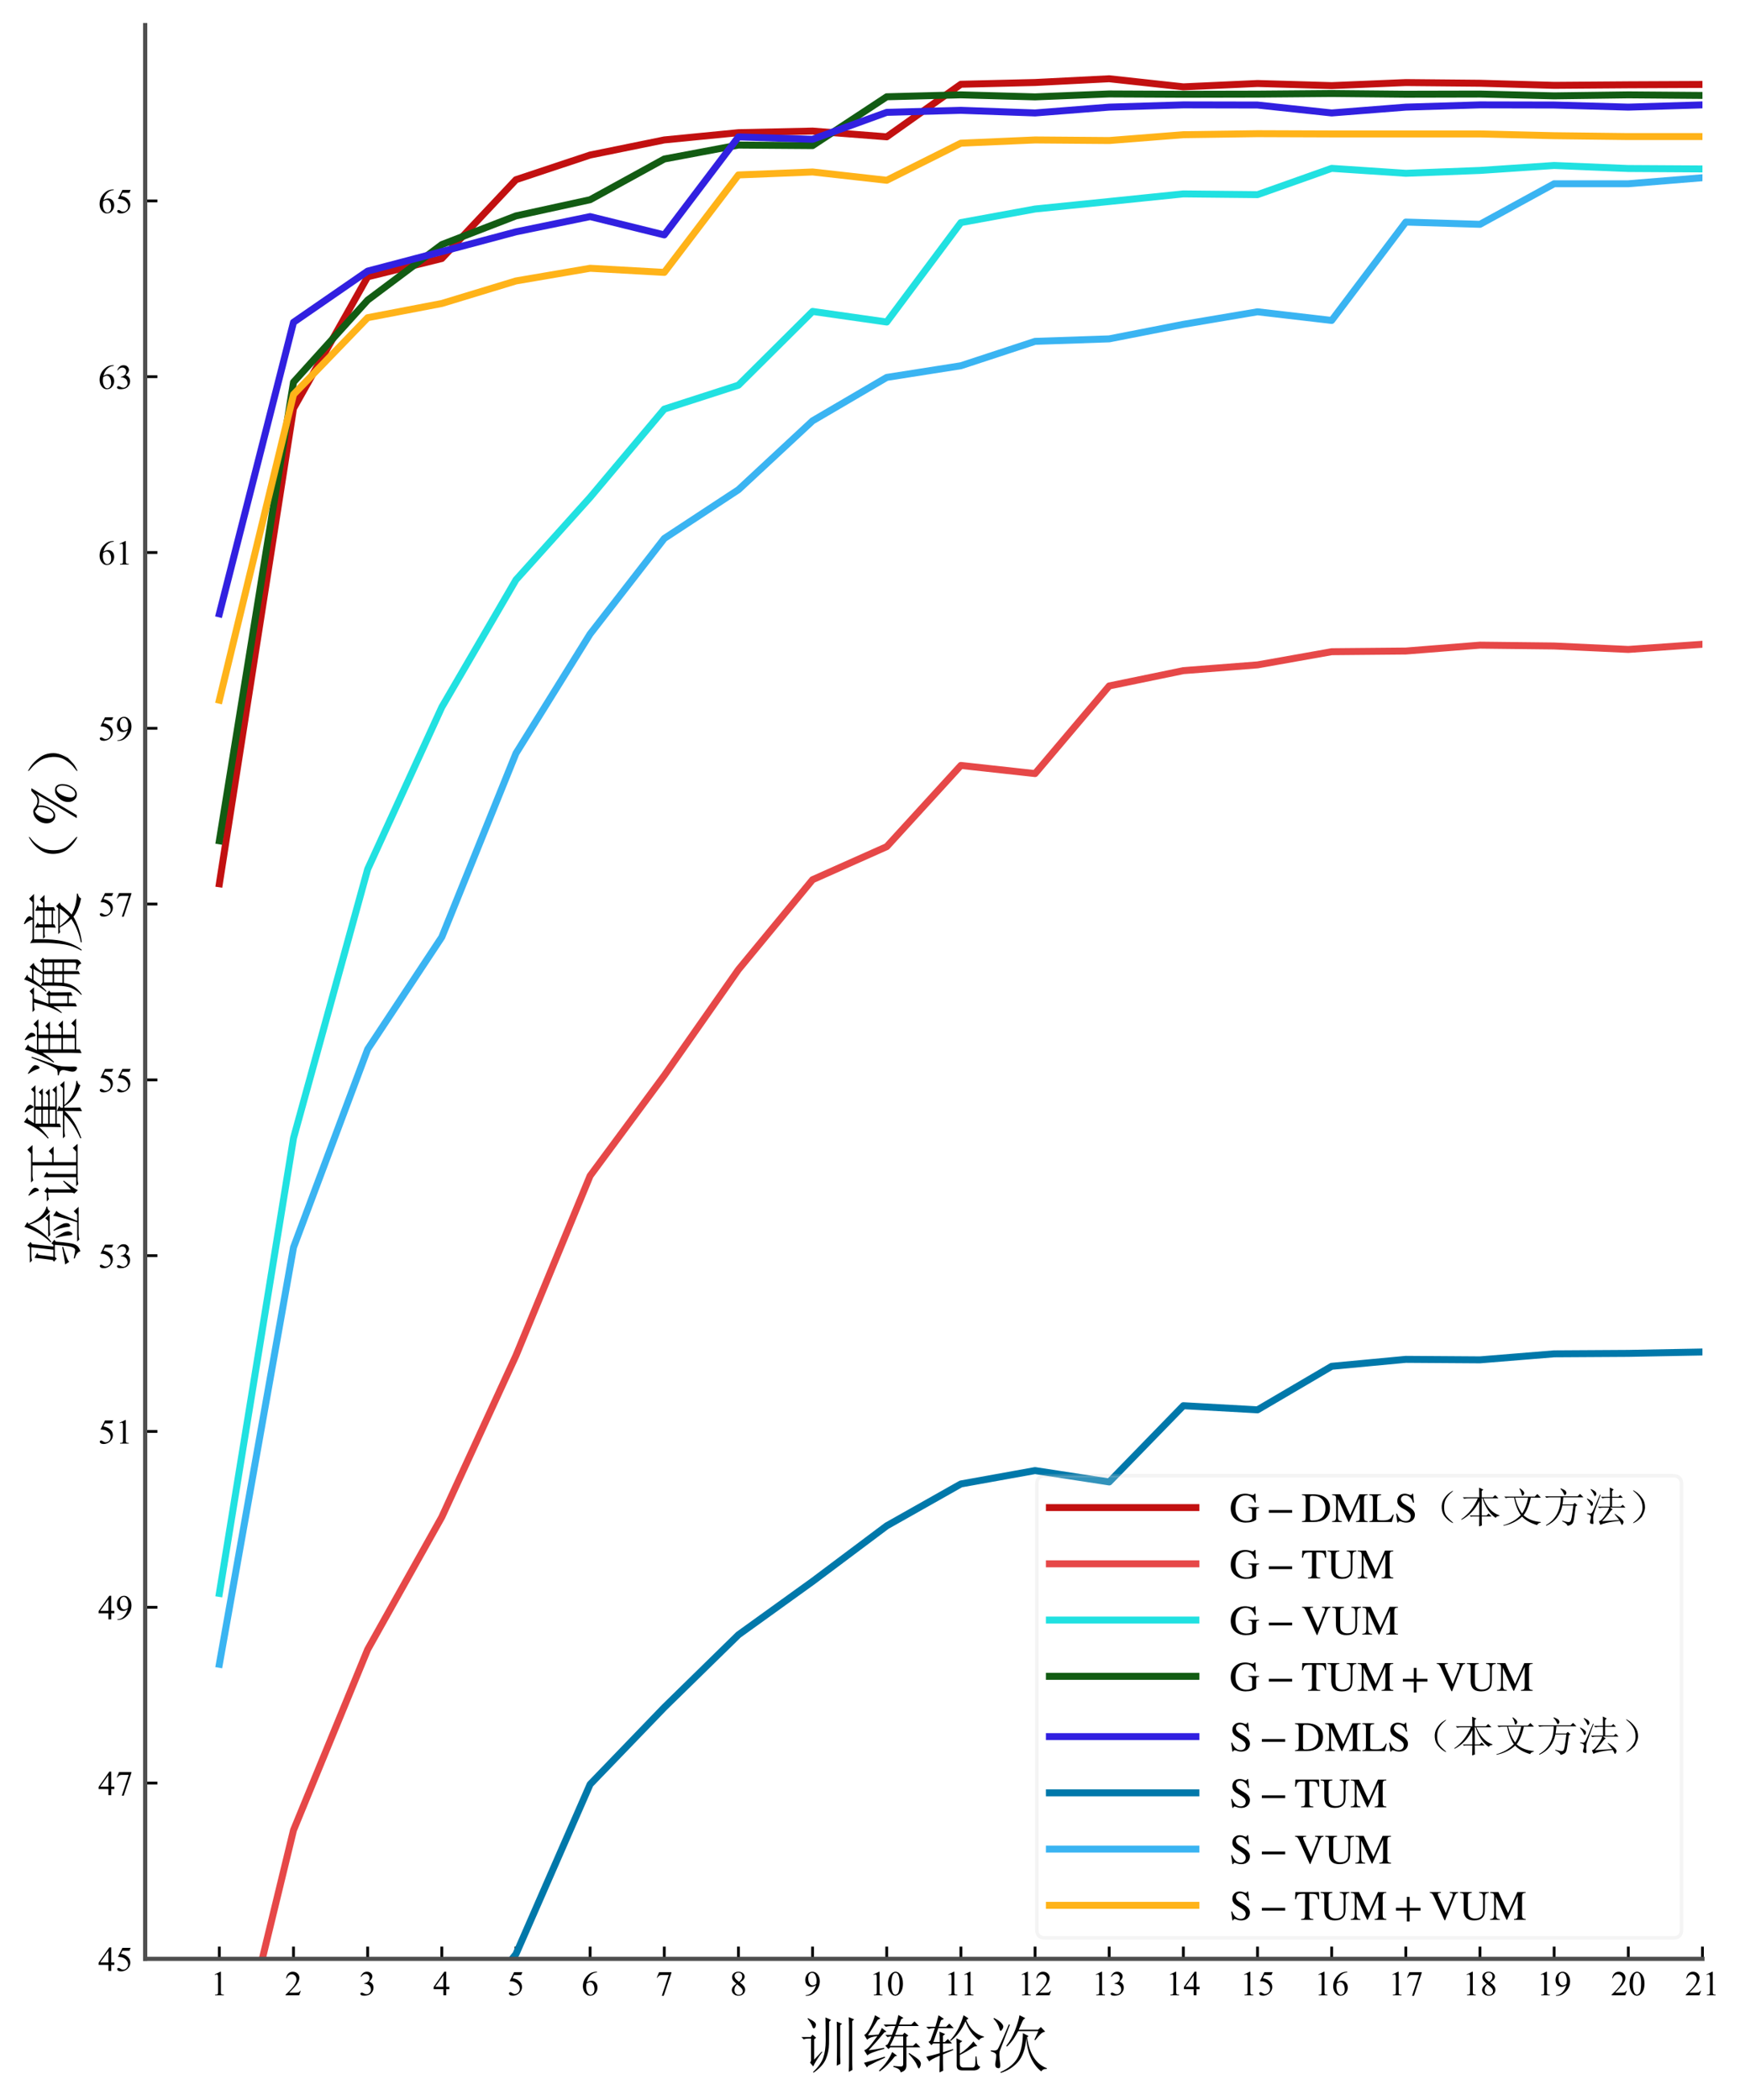 <?xml version="1.0" encoding="utf-8" standalone="no"?>
<!DOCTYPE svg PUBLIC "-//W3C//DTD SVG 1.1//EN"
  "http://www.w3.org/Graphics/SVG/1.1/DTD/svg11.dtd">
<!-- Created with matplotlib (https://matplotlib.org/) -->
<svg height="601.977pt" version="1.1" viewBox="0 0 500.22 601.977" width="500.22pt" xmlns="http://www.w3.org/2000/svg" xmlns:xlink="http://www.w3.org/1999/xlink">
 <defs>
  <style type="text/css">*{stroke-linecap:butt;stroke-linejoin:round;}</style>
 </defs>
 <g id="figure_1">
  <g id="patch_1">
   <path d="M 0 601.977 
L 500.22 601.977 
L 500.22 0 
L 0 0 
z
" style="fill:#ffffff;"/>
  </g>
  <g id="axes_1">
   <g id="patch_2">
    <path d="M 41.62 561.6 
L 488.02 561.6 
L 488.02 7.2 
L 41.62 7.2 
z
" style="fill:#ffffff;"/>
   </g>
   <g id="matplotlib.axis_1">
    <g id="xtick_1">
     <g id="line2d_1">
      <defs>
       <path d="M 0 0 
L 0 -3.5 
" id="m9022a0a9d8" style="stroke:#000000;stroke-width:0.8;"/>
      </defs>
      <g>
       <use style="stroke:#000000;stroke-width:0.8;" x="62.877" xlink:href="#m9022a0a9d8" y="561.6"/>
      </g>
     </g>
     <g id="text_1">
      <!-- 1 -->
      <g transform="translate(60.377 572.044)scale(0.1 -0.1)">
       <defs>
        <path d="M 11.719 59.719 
L 27.828 67.578 
L 29.438 67.578 
L 29.438 11.672 
Q 29.438 6.109 29.906 4.734 
Q 30.375 3.375 31.828 2.641 
Q 33.297 1.906 37.797 1.812 
L 37.797 0 
L 12.891 0 
L 12.891 1.812 
Q 17.578 1.906 18.938 2.609 
Q 20.312 3.328 20.844 4.516 
Q 21.391 5.719 21.391 11.672 
L 21.391 47.406 
Q 21.391 54.641 20.906 56.688 
Q 20.562 58.25 19.656 58.984 
Q 18.75 59.719 17.484 59.719 
Q 15.672 59.719 12.453 58.203 
z
" id="TimesNewRomanPSMT-49"/>
       </defs>
       <use xlink:href="#TimesNewRomanPSMT-49"/>
      </g>
     </g>
    </g>
    <g id="xtick_2">
     <g id="line2d_2">
      <g>
       <use style="stroke:#000000;stroke-width:0.8;" x="84.134" xlink:href="#m9022a0a9d8" y="561.6"/>
      </g>
     </g>
     <g id="text_2">
      <!-- 2 -->
      <g transform="translate(81.634 572.044)scale(0.1 -0.1)">
       <defs>
        <path d="M 45.844 12.75 
L 41.219 0 
L 2.156 0 
L 2.156 1.812 
Q 19.391 17.531 26.422 27.484 
Q 33.453 37.453 33.453 45.703 
Q 33.453 52 29.594 56.047 
Q 25.734 60.109 20.359 60.109 
Q 15.484 60.109 11.594 57.25 
Q 7.719 54.391 5.859 48.875 
L 4.047 48.875 
Q 5.281 57.906 10.328 62.734 
Q 15.375 67.578 22.953 67.578 
Q 31 67.578 36.391 62.406 
Q 41.797 57.234 41.797 50.203 
Q 41.797 45.172 39.453 40.141 
Q 35.844 32.234 27.734 23.391 
Q 15.578 10.109 12.547 7.375 
L 29.828 7.375 
Q 35.109 7.375 37.234 7.766 
Q 39.359 8.156 41.062 9.344 
Q 42.781 10.547 44.047 12.75 
z
" id="TimesNewRomanPSMT-50"/>
       </defs>
       <use xlink:href="#TimesNewRomanPSMT-50"/>
      </g>
     </g>
    </g>
    <g id="xtick_3">
     <g id="line2d_3">
      <g>
       <use style="stroke:#000000;stroke-width:0.8;" x="105.391" xlink:href="#m9022a0a9d8" y="561.6"/>
      </g>
     </g>
     <g id="text_3">
      <!-- 3 -->
      <g transform="translate(102.891 572.044)scale(0.1 -0.1)">
       <defs>
        <path d="M 5.078 53.609 
Q 7.906 60.297 12.219 63.938 
Q 16.547 67.578 23 67.578 
Q 30.953 67.578 35.203 62.406 
Q 38.422 58.547 38.422 54.156 
Q 38.422 46.922 29.344 39.203 
Q 35.453 36.812 38.578 32.375 
Q 41.703 27.938 41.703 21.922 
Q 41.703 13.328 36.234 7.031 
Q 29.109 -1.172 15.578 -1.172 
Q 8.891 -1.172 6.469 0.484 
Q 4.047 2.156 4.047 4.047 
Q 4.047 5.469 5.188 6.547 
Q 6.344 7.625 7.953 7.625 
Q 9.188 7.625 10.453 7.234 
Q 11.281 6.984 14.203 5.438 
Q 17.141 3.906 18.266 3.609 
Q 20.062 3.078 22.125 3.078 
Q 27.094 3.078 30.781 6.938 
Q 34.469 10.797 34.469 16.062 
Q 34.469 19.922 32.766 23.578 
Q 31.5 26.312 29.984 27.734 
Q 27.875 29.688 24.219 31.266 
Q 20.562 32.859 16.75 32.859 
L 15.188 32.859 
L 15.188 34.328 
Q 19.047 34.812 22.922 37.109 
Q 26.812 39.406 28.562 42.625 
Q 30.328 45.844 30.328 49.703 
Q 30.328 54.734 27.172 57.828 
Q 24.031 60.938 19.344 60.938 
Q 11.766 60.938 6.688 52.828 
z
" id="TimesNewRomanPSMT-51"/>
       </defs>
       <use xlink:href="#TimesNewRomanPSMT-51"/>
      </g>
     </g>
    </g>
    <g id="xtick_4">
     <g id="line2d_4">
      <g>
       <use style="stroke:#000000;stroke-width:0.8;" x="126.649" xlink:href="#m9022a0a9d8" y="561.6"/>
      </g>
     </g>
     <g id="text_4">
      <!-- 4 -->
      <g transform="translate(124.149 572.044)scale(0.1 -0.1)">
       <defs>
        <path d="M 46.531 24.422 
L 46.531 17.484 
L 37.641 17.484 
L 37.641 0 
L 29.594 0 
L 29.594 17.484 
L 1.562 17.484 
L 1.562 23.734 
L 32.281 67.578 
L 37.641 67.578 
L 37.641 24.422 
z
M 29.594 24.422 
L 29.594 57.281 
L 6.344 24.422 
z
" id="TimesNewRomanPSMT-52"/>
       </defs>
       <use xlink:href="#TimesNewRomanPSMT-52"/>
      </g>
     </g>
    </g>
    <g id="xtick_5">
     <g id="line2d_5">
      <g>
       <use style="stroke:#000000;stroke-width:0.8;" x="147.906" xlink:href="#m9022a0a9d8" y="561.6"/>
      </g>
     </g>
     <g id="text_5">
      <!-- 5 -->
      <g transform="translate(145.406 572.044)scale(0.1 -0.1)">
       <defs>
        <path d="M 43.406 66.219 
L 39.594 57.906 
L 19.672 57.906 
L 15.328 49.031 
Q 28.266 47.125 35.844 39.406 
Q 42.328 32.766 42.328 23.781 
Q 42.328 18.562 40.203 14.109 
Q 38.094 9.672 34.859 6.547 
Q 31.641 3.422 27.688 1.516 
Q 22.078 -1.172 16.156 -1.172 
Q 10.203 -1.172 7.484 0.844 
Q 4.781 2.875 4.781 5.328 
Q 4.781 6.688 5.906 7.734 
Q 7.031 8.797 8.734 8.797 
Q 10.016 8.797 10.969 8.406 
Q 11.922 8.016 14.203 6.391 
Q 17.875 3.859 21.625 3.859 
Q 27.344 3.859 31.656 8.172 
Q 35.984 12.5 35.984 18.703 
Q 35.984 24.703 32.125 29.906 
Q 28.266 35.109 21.484 37.938 
Q 16.156 40.141 6.984 40.484 
L 19.672 66.219 
z
" id="TimesNewRomanPSMT-53"/>
       </defs>
       <use xlink:href="#TimesNewRomanPSMT-53"/>
      </g>
     </g>
    </g>
    <g id="xtick_6">
     <g id="line2d_6">
      <g>
       <use style="stroke:#000000;stroke-width:0.8;" x="169.163" xlink:href="#m9022a0a9d8" y="561.6"/>
      </g>
     </g>
     <g id="text_6">
      <!-- 6 -->
      <g transform="translate(166.663 572.044)scale(0.1 -0.1)">
       <defs>
        <path d="M 44.828 67.578 
L 44.828 65.766 
Q 38.375 65.141 34.297 63.203 
Q 30.219 61.281 26.234 57.328 
Q 22.266 53.375 19.656 48.516 
Q 17.047 43.656 15.281 36.969 
Q 22.312 41.797 29.391 41.797 
Q 36.188 41.797 41.156 36.328 
Q 46.141 30.859 46.141 22.266 
Q 46.141 13.969 41.109 7.125 
Q 35.062 -1.172 25.094 -1.172 
Q 18.312 -1.172 13.578 3.328 
Q 4.297 12.062 4.297 25.984 
Q 4.297 34.859 7.859 42.859 
Q 11.422 50.875 18.031 57.078 
Q 24.656 63.281 30.703 65.422 
Q 36.766 67.578 42 67.578 
z
M 14.453 33.406 
Q 13.578 26.812 13.578 22.75 
Q 13.578 18.062 15.312 12.562 
Q 17.047 7.078 20.453 3.859 
Q 22.953 1.562 26.516 1.562 
Q 30.766 1.562 34.109 5.562 
Q 37.453 9.578 37.453 17 
Q 37.453 25.344 34.125 31.438 
Q 30.812 37.547 24.703 37.547 
Q 22.859 37.547 20.734 36.766 
Q 18.609 35.984 14.453 33.406 
z
" id="TimesNewRomanPSMT-54"/>
       </defs>
       <use xlink:href="#TimesNewRomanPSMT-54"/>
      </g>
     </g>
    </g>
    <g id="xtick_7">
     <g id="line2d_7">
      <g>
       <use style="stroke:#000000;stroke-width:0.8;" x="190.42" xlink:href="#m9022a0a9d8" y="561.6"/>
      </g>
     </g>
     <g id="text_7">
      <!-- 7 -->
      <g transform="translate(187.92 572.044)scale(0.1 -0.1)">
       <defs>
        <path d="M 10.062 66.219 
L 45.562 66.219 
L 45.562 64.359 
L 23.484 -1.375 
L 18.016 -1.375 
L 37.797 58.25 
L 19.578 58.25 
Q 14.062 58.25 11.719 56.938 
Q 7.625 54.688 5.125 50 
L 3.719 50.531 
z
" id="TimesNewRomanPSMT-55"/>
       </defs>
       <use xlink:href="#TimesNewRomanPSMT-55"/>
      </g>
     </g>
    </g>
    <g id="xtick_8">
     <g id="line2d_8">
      <g>
       <use style="stroke:#000000;stroke-width:0.8;" x="211.677" xlink:href="#m9022a0a9d8" y="561.6"/>
      </g>
     </g>
     <g id="text_8">
      <!-- 8 -->
      <g transform="translate(209.177 572.044)scale(0.1 -0.1)">
       <defs>
        <path d="M 19.188 33.344 
Q 11.328 39.797 9.047 43.703 
Q 6.781 47.609 6.781 51.812 
Q 6.781 58.25 11.766 62.906 
Q 16.75 67.578 25 67.578 
Q 33.016 67.578 37.891 63.234 
Q 42.781 58.891 42.781 53.328 
Q 42.781 49.609 40.141 45.75 
Q 37.5 41.891 29.156 36.672 
Q 37.75 30.031 40.531 26.219 
Q 44.234 21.234 44.234 15.719 
Q 44.234 8.734 38.906 3.781 
Q 33.594 -1.172 24.953 -1.172 
Q 15.531 -1.172 10.25 4.734 
Q 6.062 9.469 6.062 15.094 
Q 6.062 19.484 9.016 23.797 
Q 11.969 28.125 19.188 33.344 
z
M 26.859 38.578 
Q 32.719 43.844 34.281 46.891 
Q 35.844 49.953 35.844 53.812 
Q 35.844 58.938 32.953 61.844 
Q 30.078 64.75 25.094 64.75 
Q 20.125 64.75 17 61.859 
Q 13.875 58.984 13.875 55.125 
Q 13.875 52.594 15.156 50.047 
Q 16.453 47.516 18.844 45.219 
z
M 21.484 31.5 
Q 17.438 28.078 15.484 24.047 
Q 13.531 20.016 13.531 15.328 
Q 13.531 9.031 16.969 5.25 
Q 20.406 1.469 25.734 1.469 
Q 31 1.469 34.172 4.438 
Q 37.359 7.422 37.359 11.672 
Q 37.359 15.188 35.5 17.969 
Q 32.031 23.141 21.484 31.5 
z
" id="TimesNewRomanPSMT-56"/>
       </defs>
       <use xlink:href="#TimesNewRomanPSMT-56"/>
      </g>
     </g>
    </g>
    <g id="xtick_9">
     <g id="line2d_9">
      <g>
       <use style="stroke:#000000;stroke-width:0.8;" x="232.934" xlink:href="#m9022a0a9d8" y="561.6"/>
      </g>
     </g>
     <g id="text_9">
      <!-- 9 -->
      <g transform="translate(230.434 572.044)scale(0.1 -0.1)">
       <defs>
        <path d="M 5.281 -1.375 
L 5.281 0.438 
Q 11.625 0.531 17.094 3.391 
Q 22.562 6.25 27.656 13.375 
Q 32.766 20.516 34.766 29.047 
Q 27.094 24.125 20.906 24.125 
Q 13.922 24.125 8.938 29.516 
Q 3.953 34.906 3.953 43.844 
Q 3.953 52.547 8.938 59.328 
Q 14.938 67.578 24.609 67.578 
Q 32.766 67.578 38.578 60.844 
Q 45.703 52.484 45.703 40.234 
Q 45.703 29.203 40.281 19.656 
Q 34.859 10.109 25.203 3.812 
Q 17.328 -1.375 8.062 -1.375 
z
M 35.547 32.672 
Q 36.422 39.016 36.422 42.828 
Q 36.422 47.562 34.812 53.047 
Q 33.203 58.547 30.25 61.469 
Q 27.297 64.406 23.531 64.406 
Q 19.188 64.406 15.906 60.5 
Q 12.641 56.594 12.641 48.875 
Q 12.641 38.578 17 32.766 
Q 20.172 28.562 24.812 28.562 
Q 27.047 28.562 30.125 29.641 
Q 33.203 30.719 35.547 32.672 
z
" id="TimesNewRomanPSMT-57"/>
       </defs>
       <use xlink:href="#TimesNewRomanPSMT-57"/>
      </g>
     </g>
    </g>
    <g id="xtick_10">
     <g id="line2d_10">
      <g>
       <use style="stroke:#000000;stroke-width:0.8;" x="254.191" xlink:href="#m9022a0a9d8" y="561.6"/>
      </g>
     </g>
     <g id="text_10">
      <!-- 10 -->
      <g transform="translate(249.191 572.044)scale(0.1 -0.1)">
       <defs>
        <path d="M 3.609 32.719 
Q 3.609 44.047 7.031 52.219 
Q 10.453 60.406 16.109 64.406 
Q 20.516 67.578 25.203 67.578 
Q 32.812 67.578 38.875 59.812 
Q 46.438 50.203 46.438 33.734 
Q 46.438 22.219 43.109 14.156 
Q 39.797 6.109 34.641 2.469 
Q 29.5 -1.172 24.703 -1.172 
Q 15.234 -1.172 8.938 10.016 
Q 3.609 19.438 3.609 32.719 
z
M 13.188 31.5 
Q 13.188 17.828 16.547 9.188 
Q 19.344 1.906 24.859 1.906 
Q 27.484 1.906 30.312 4.266 
Q 33.156 6.641 34.625 12.203 
Q 36.859 20.609 36.859 35.891 
Q 36.859 47.219 34.516 54.781 
Q 32.766 60.406 29.984 62.75 
Q 27.984 64.359 25.141 64.359 
Q 21.828 64.359 19.234 61.375 
Q 15.719 57.328 14.453 48.625 
Q 13.188 39.938 13.188 31.5 
z
" id="TimesNewRomanPSMT-48"/>
       </defs>
       <use xlink:href="#TimesNewRomanPSMT-49"/>
       <use x="50" xlink:href="#TimesNewRomanPSMT-48"/>
      </g>
     </g>
    </g>
    <g id="xtick_11">
     <g id="line2d_11">
      <g>
       <use style="stroke:#000000;stroke-width:0.8;" x="275.449" xlink:href="#m9022a0a9d8" y="561.6"/>
      </g>
     </g>
     <g id="text_11">
      <!-- 11 -->
      <g transform="translate(270.636 572.044)scale(0.1 -0.1)">
       <use xlink:href="#TimesNewRomanPSMT-49"/>
       <use x="46.25" xlink:href="#TimesNewRomanPSMT-49"/>
      </g>
     </g>
    </g>
    <g id="xtick_12">
     <g id="line2d_12">
      <g>
       <use style="stroke:#000000;stroke-width:0.8;" x="296.706" xlink:href="#m9022a0a9d8" y="561.6"/>
      </g>
     </g>
     <g id="text_12">
      <!-- 12 -->
      <g transform="translate(291.706 572.044)scale(0.1 -0.1)">
       <use xlink:href="#TimesNewRomanPSMT-49"/>
       <use x="50" xlink:href="#TimesNewRomanPSMT-50"/>
      </g>
     </g>
    </g>
    <g id="xtick_13">
     <g id="line2d_13">
      <g>
       <use style="stroke:#000000;stroke-width:0.8;" x="317.963" xlink:href="#m9022a0a9d8" y="561.6"/>
      </g>
     </g>
     <g id="text_13">
      <!-- 13 -->
      <g transform="translate(312.963 572.044)scale(0.1 -0.1)">
       <use xlink:href="#TimesNewRomanPSMT-49"/>
       <use x="50" xlink:href="#TimesNewRomanPSMT-51"/>
      </g>
     </g>
    </g>
    <g id="xtick_14">
     <g id="line2d_14">
      <g>
       <use style="stroke:#000000;stroke-width:0.8;" x="339.22" xlink:href="#m9022a0a9d8" y="561.6"/>
      </g>
     </g>
     <g id="text_14">
      <!-- 14 -->
      <g transform="translate(334.22 572.044)scale(0.1 -0.1)">
       <use xlink:href="#TimesNewRomanPSMT-49"/>
       <use x="50" xlink:href="#TimesNewRomanPSMT-52"/>
      </g>
     </g>
    </g>
    <g id="xtick_15">
     <g id="line2d_15">
      <g>
       <use style="stroke:#000000;stroke-width:0.8;" x="360.477" xlink:href="#m9022a0a9d8" y="561.6"/>
      </g>
     </g>
     <g id="text_15">
      <!-- 15 -->
      <g transform="translate(355.477 572.044)scale(0.1 -0.1)">
       <use xlink:href="#TimesNewRomanPSMT-49"/>
       <use x="50" xlink:href="#TimesNewRomanPSMT-53"/>
      </g>
     </g>
    </g>
    <g id="xtick_16">
     <g id="line2d_16">
      <g>
       <use style="stroke:#000000;stroke-width:0.8;" x="381.734" xlink:href="#m9022a0a9d8" y="561.6"/>
      </g>
     </g>
     <g id="text_16">
      <!-- 16 -->
      <g transform="translate(376.734 572.044)scale(0.1 -0.1)">
       <use xlink:href="#TimesNewRomanPSMT-49"/>
       <use x="50" xlink:href="#TimesNewRomanPSMT-54"/>
      </g>
     </g>
    </g>
    <g id="xtick_17">
     <g id="line2d_17">
      <g>
       <use style="stroke:#000000;stroke-width:0.8;" x="402.991" xlink:href="#m9022a0a9d8" y="561.6"/>
      </g>
     </g>
     <g id="text_17">
      <!-- 17 -->
      <g transform="translate(397.991 572.044)scale(0.1 -0.1)">
       <use xlink:href="#TimesNewRomanPSMT-49"/>
       <use x="50" xlink:href="#TimesNewRomanPSMT-55"/>
      </g>
     </g>
    </g>
    <g id="xtick_18">
     <g id="line2d_18">
      <g>
       <use style="stroke:#000000;stroke-width:0.8;" x="424.249" xlink:href="#m9022a0a9d8" y="561.6"/>
      </g>
     </g>
     <g id="text_18">
      <!-- 18 -->
      <g transform="translate(419.249 572.044)scale(0.1 -0.1)">
       <use xlink:href="#TimesNewRomanPSMT-49"/>
       <use x="50" xlink:href="#TimesNewRomanPSMT-56"/>
      </g>
     </g>
    </g>
    <g id="xtick_19">
     <g id="line2d_19">
      <g>
       <use style="stroke:#000000;stroke-width:0.8;" x="445.506" xlink:href="#m9022a0a9d8" y="561.6"/>
      </g>
     </g>
     <g id="text_19">
      <!-- 19 -->
      <g transform="translate(440.506 572.044)scale(0.1 -0.1)">
       <use xlink:href="#TimesNewRomanPSMT-49"/>
       <use x="50" xlink:href="#TimesNewRomanPSMT-57"/>
      </g>
     </g>
    </g>
    <g id="xtick_20">
     <g id="line2d_20">
      <g>
       <use style="stroke:#000000;stroke-width:0.8;" x="466.763" xlink:href="#m9022a0a9d8" y="561.6"/>
      </g>
     </g>
     <g id="text_20">
      <!-- 20 -->
      <g transform="translate(461.763 572.044)scale(0.1 -0.1)">
       <use xlink:href="#TimesNewRomanPSMT-50"/>
       <use x="50" xlink:href="#TimesNewRomanPSMT-48"/>
      </g>
     </g>
    </g>
    <g id="xtick_21">
     <g id="line2d_21">
      <g>
       <use style="stroke:#000000;stroke-width:0.8;" x="488.02" xlink:href="#m9022a0a9d8" y="561.6"/>
      </g>
     </g>
     <g id="text_21">
      <!-- 21 -->
      <g transform="translate(483.02 572.044)scale(0.1 -0.1)">
       <use xlink:href="#TimesNewRomanPSMT-50"/>
       <use x="50" xlink:href="#TimesNewRomanPSMT-49"/>
      </g>
     </g>
    </g>
    <g id="text_22">
     <!-- 训练轮次 -->
     <g transform="translate(228.82 592.456)scale(0.18 -0.18)">
      <defs>
       <path d="M 61.328 71.484 
L 69.922 67.969 
L 66.797 65.625 
L 66.797 16.406 
Q 66.797 12.891 67.188 4.297 
L 61.328 1.172 
Q 61.719 16.406 61.719 36.906 
Q 61.719 57.422 61.328 71.484 
z
M 80.469 78.516 
L 89.062 75 
L 85.938 72.266 
L 85.938 11.328 
Q 85.938 3.516 86.328 -5.469 
L 80.469 -8.594 
Q 80.859 -1.172 80.859 7.812 
L 80.859 64.453 
Q 80.859 68.75 80.469 78.516 
z
M 14.844 76.172 
L 15.625 76.953 
Q 23.438 73.047 25.969 70.703 
Q 28.516 68.359 28.125 65.625 
Q 27.734 62.891 26.562 61.719 
Q 25.391 60.547 24.609 60.547 
Q 23.438 60.547 22.266 64.062 
Q 20.703 68.75 14.844 76.172 
z
M 25.391 10.938 
L 37.5 23.828 
L 38.281 23.047 
Q 27.344 8.203 23.828 0 
L 18.75 6.25 
Q 20.703 8.203 20.312 11.328 
L 20.312 44.531 
L 16.016 44.531 
Q 12.891 44.531 8.594 43.359 
L 5.078 46.875 
L 19.922 46.875 
L 22.656 50.781 
L 28.516 45.703 
L 25.391 43.359 
z
M 43.359 78.125 
L 52.344 74.219 
L 49.219 71.094 
Q 49.219 48.828 49.016 35.938 
Q 48.828 23.047 43.938 11.719 
Q 39.062 0.391 24.609 -9.766 
L 23.438 -8.984 
Q 35.938 2.734 39.844 14.062 
Q 43.75 25.391 43.75 41.406 
Q 43.75 57.422 43.359 78.125 
z
" id="SimSun-35757"/>
       <path d="M 10.938 49.609 
L 27.734 50.781 
Q 30.469 55.078 33.203 61.328 
L 40.625 55.469 
L 37.109 54.297 
Q 24.609 39.062 12.109 25.781 
Q 22.266 26.953 36.719 29.688 
L 37.109 28.125 
Q 13.672 21.875 10.156 17.578 
L 5.078 25.781 
Q 8.594 26.953 12.5 31.047 
Q 16.406 35.156 26.172 48.438 
Q 21.484 48.047 16.984 46.672 
Q 12.5 45.312 9.766 42.578 
L 5.078 50.391 
Q 8.594 51.172 13.859 60.938 
Q 19.141 70.703 22.266 81.641 
L 30.859 76.562 
L 26.562 74.219 
Q 19.141 62.109 10.938 49.609 
z
M 4.688 5.859 
Q 19.531 9.766 37.891 15.625 
L 38.281 14.062 
Q 24.219 7.812 11.719 1.172 
L 9.375 -1.562 
z
M 42.188 35.156 
Q 45.312 39.844 48.438 48.047 
Q 46.484 48.047 42.188 46.875 
L 38.672 50.391 
L 49.219 50.391 
L 54.688 64.453 
L 48.828 64.453 
Q 43.75 64.453 39.453 63.281 
L 35.938 66.797 
L 55.469 66.797 
Q 58.984 78.125 59.375 82.031 
L 67.578 77.344 
L 64.062 75.391 
Q 62.891 72.656 60.547 66.797 
L 80.078 66.797 
L 85.156 71.875 
L 92.188 64.453 
L 59.766 64.453 
L 54.297 50.391 
L 66.406 50.391 
L 69.141 53.906 
L 75.391 49.219 
L 72.266 46.875 
L 72.266 32.812 
L 82.812 32.812 
L 87.5 37.5 
L 94.531 30.469 
L 72.266 30.469 
L 72.266 2.344 
Q 72.656 -7.031 62.891 -9.375 
Q 62.891 -3.516 51.562 -0.781 
L 51.562 0.781 
Q 60.938 0 64.062 0 
Q 67.188 0 67.188 4.297 
L 67.188 30.469 
L 46.484 30.469 
L 43.75 27.734 
L 38.672 33.203 
z
M 53.906 16.016 
Q 41.406 0 29.688 -7.812 
L 28.516 -6.641 
Q 35.547 0 40.625 7.031 
Q 45.703 14.062 49.609 23.047 
L 57.422 17.188 
z
M 76.562 21.484 
Q 90.234 12.891 92.766 9.953 
Q 95.312 7.031 95.312 4.297 
Q 95.312 1.953 94.141 -0.578 
Q 92.969 -3.125 92.188 -3.125 
Q 91.016 -3.125 89.062 1.953 
Q 86.328 8.984 75.781 20.312 
z
M 53.516 48.047 
Q 50.391 41.016 46.094 32.812 
L 67.188 32.812 
L 67.188 48.047 
z
" id="SimSun-32451"/>
       <path d="M 25.391 39.062 
Q 25.391 48.828 25 55.469 
L 33.984 51.562 
L 30.469 48.828 
L 30.469 39.062 
L 33.594 39.062 
L 38.281 43.75 
L 44.922 36.719 
L 30.469 36.719 
L 30.469 22.656 
L 46.484 27.734 
L 46.875 26.172 
L 30.469 19.141 
Q 30.469 4.297 30.859 -6.641 
L 25 -9.375 
Q 25.391 6.641 25.391 17.188 
Q 10.156 10.938 8.594 7.812 
L 3.906 15.625 
Q 10.547 16.797 25.391 21.094 
L 25.391 36.719 
L 14.844 36.719 
L 12.109 33.984 
L 7.422 39.062 
L 10.547 41.406 
L 17.578 60.938 
L 14.844 60.938 
Q 11.719 60.938 7.422 59.766 
L 3.906 63.281 
L 18.359 63.281 
Q 20.703 70.703 23.438 81.641 
L 32.031 75.781 
L 27.344 73.438 
L 23.828 63.281 
L 35.547 63.281 
L 40.625 68.359 
L 47.656 60.938 
L 23.047 60.938 
L 15.234 39.062 
z
M 71.094 76.562 
L 67.578 73.828 
Q 76.953 52.344 95.703 47.656 
L 95.703 46.484 
Q 90.234 45.703 87.891 41.797 
Q 72.656 53.125 66.406 71.875 
Q 57.422 51.562 42.578 40.625 
L 41.797 41.797 
Q 48.438 48.438 53.906 58.391 
Q 59.375 68.359 63.281 81.641 
z
M 52.344 24.609 
Q 52.344 36.719 51.953 44.922 
L 61.328 40.234 
L 57.422 37.5 
L 57.422 20.312 
Q 71.094 29.297 78.906 39.844 
L 85.156 32.422 
L 80.078 31.641 
Q 68.75 23.828 57.422 18.359 
L 57.422 5.859 
Q 57.031 -2.344 64.453 -1.562 
L 77.734 -1.562 
Q 81.641 -1.562 82.031 5.078 
Q 82.422 11.719 82.422 16.016 
L 83.984 16.016 
Q 84.375 10.938 84.953 5.859 
Q 85.547 0.781 89.844 -0.391 
Q 87.5 -5.859 80.078 -6.25 
L 61.328 -6.25 
Q 51.953 -6.25 52.344 2.344 
z
" id="SimSun-36718"/>
       <path d="M 76.172 42.578 
L 82.422 56.25 
L 50.391 56.25 
Q 47.266 50.781 43.75 45.109 
Q 40.234 39.453 32.422 31.641 
L 31.25 32.812 
Q 40.234 44.141 45.703 58.594 
Q 51.172 73.047 52.344 81.641 
L 61.719 76.953 
Q 58.594 75.391 57.031 71.875 
Q 55.469 68.359 51.172 58.594 
L 82.031 58.594 
L 86.328 62.891 
L 93.359 55.469 
Q 89.453 54.688 86.719 52.344 
Q 83.984 50 77.344 41.797 
z
M 63.281 45.312 
Q 60.938 19.141 49.609 6.828 
Q 38.281 -5.469 22.656 -10.156 
L 21.875 -8.984 
Q 41.797 0 49.609 14.25 
Q 57.422 28.516 57.812 53.125 
L 66.797 48.438 
L 64.453 46.484 
Q 67.188 26.562 75.188 14.25 
Q 83.203 1.953 96.094 -2.734 
L 95.703 -3.906 
Q 89.844 -3.516 87.109 -7.812 
Q 77.344 -0.391 70.891 12.891 
Q 64.453 26.172 63.281 45.312 
z
M 11.719 77.344 
Q 19.922 73.047 23.234 69.531 
Q 26.562 66.016 26.562 63.672 
Q 26.562 61.328 24.797 58.984 
Q 23.047 56.641 22.656 56.641 
Q 21.094 56.641 19.922 61.719 
Q 17.969 68.75 10.938 76.172 
z
M 6.641 25.781 
Q 9.375 25.391 11.719 25.391 
Q 15.234 25.391 17.188 26.953 
Q 19.141 28.516 35.547 67.188 
L 37.109 66.406 
Q 21.875 26.562 21.094 25 
Q 20.312 23.438 20.312 18.547 
Q 20.312 13.672 21.484 5.469 
Q 22.656 -3.125 18.938 -2.734 
Q 15.234 -2.344 14.453 -0.391 
Q 13.672 1.562 13.672 3.125 
Q 13.672 4.688 14.453 8.984 
Q 15.625 15.234 15.234 18.547 
Q 14.844 21.875 6.641 24.219 
z
" id="SimSun-27425"/>
      </defs>
      <use xlink:href="#SimSun-35757"/>
      <use x="100" xlink:href="#SimSun-32451"/>
      <use x="200" xlink:href="#SimSun-36718"/>
      <use x="300" xlink:href="#SimSun-27425"/>
     </g>
    </g>
   </g>
   <g id="matplotlib.axis_2">
    <g id="ytick_1">
     <g id="line2d_22">
      <defs>
       <path d="M 0 0 
L 3.5 0 
" id="m42698cbd71" style="stroke:#000000;stroke-width:0.8;"/>
      </defs>
      <g>
       <use style="stroke:#000000;stroke-width:0.8;" x="41.62" xlink:href="#m42698cbd71" y="561.6"/>
      </g>
     </g>
     <g id="text_23">
      <!-- 45 -->
      <g transform="translate(28.12 565.072)scale(0.1 -0.1)">
       <use xlink:href="#TimesNewRomanPSMT-52"/>
       <use x="50" xlink:href="#TimesNewRomanPSMT-53"/>
      </g>
     </g>
    </g>
    <g id="ytick_2">
     <g id="line2d_23">
      <g>
       <use style="stroke:#000000;stroke-width:0.8;" x="41.62" xlink:href="#m42698cbd71" y="511.2"/>
      </g>
     </g>
     <g id="text_24">
      <!-- 47 -->
      <g transform="translate(28.12 514.672)scale(0.1 -0.1)">
       <use xlink:href="#TimesNewRomanPSMT-52"/>
       <use x="50" xlink:href="#TimesNewRomanPSMT-55"/>
      </g>
     </g>
    </g>
    <g id="ytick_3">
     <g id="line2d_24">
      <g>
       <use style="stroke:#000000;stroke-width:0.8;" x="41.62" xlink:href="#m42698cbd71" y="460.8"/>
      </g>
     </g>
     <g id="text_25">
      <!-- 49 -->
      <g transform="translate(28.12 464.272)scale(0.1 -0.1)">
       <use xlink:href="#TimesNewRomanPSMT-52"/>
       <use x="50" xlink:href="#TimesNewRomanPSMT-57"/>
      </g>
     </g>
    </g>
    <g id="ytick_4">
     <g id="line2d_25">
      <g>
       <use style="stroke:#000000;stroke-width:0.8;" x="41.62" xlink:href="#m42698cbd71" y="410.4"/>
      </g>
     </g>
     <g id="text_26">
      <!-- 51 -->
      <g transform="translate(28.12 413.872)scale(0.1 -0.1)">
       <use xlink:href="#TimesNewRomanPSMT-53"/>
       <use x="50" xlink:href="#TimesNewRomanPSMT-49"/>
      </g>
     </g>
    </g>
    <g id="ytick_5">
     <g id="line2d_26">
      <g>
       <use style="stroke:#000000;stroke-width:0.8;" x="41.62" xlink:href="#m42698cbd71" y="360"/>
      </g>
     </g>
     <g id="text_27">
      <!-- 53 -->
      <g transform="translate(28.12 363.472)scale(0.1 -0.1)">
       <use xlink:href="#TimesNewRomanPSMT-53"/>
       <use x="50" xlink:href="#TimesNewRomanPSMT-51"/>
      </g>
     </g>
    </g>
    <g id="ytick_6">
     <g id="line2d_27">
      <g>
       <use style="stroke:#000000;stroke-width:0.8;" x="41.62" xlink:href="#m42698cbd71" y="309.6"/>
      </g>
     </g>
     <g id="text_28">
      <!-- 55 -->
      <g transform="translate(28.12 313.072)scale(0.1 -0.1)">
       <use xlink:href="#TimesNewRomanPSMT-53"/>
       <use x="50" xlink:href="#TimesNewRomanPSMT-53"/>
      </g>
     </g>
    </g>
    <g id="ytick_7">
     <g id="line2d_28">
      <g>
       <use style="stroke:#000000;stroke-width:0.8;" x="41.62" xlink:href="#m42698cbd71" y="259.2"/>
      </g>
     </g>
     <g id="text_29">
      <!-- 57 -->
      <g transform="translate(28.12 262.672)scale(0.1 -0.1)">
       <use xlink:href="#TimesNewRomanPSMT-53"/>
       <use x="50" xlink:href="#TimesNewRomanPSMT-55"/>
      </g>
     </g>
    </g>
    <g id="ytick_8">
     <g id="line2d_29">
      <g>
       <use style="stroke:#000000;stroke-width:0.8;" x="41.62" xlink:href="#m42698cbd71" y="208.8"/>
      </g>
     </g>
     <g id="text_30">
      <!-- 59 -->
      <g transform="translate(28.12 212.272)scale(0.1 -0.1)">
       <use xlink:href="#TimesNewRomanPSMT-53"/>
       <use x="50" xlink:href="#TimesNewRomanPSMT-57"/>
      </g>
     </g>
    </g>
    <g id="ytick_9">
     <g id="line2d_30">
      <g>
       <use style="stroke:#000000;stroke-width:0.8;" x="41.62" xlink:href="#m42698cbd71" y="158.4"/>
      </g>
     </g>
     <g id="text_31">
      <!-- 61 -->
      <g transform="translate(28.12 161.872)scale(0.1 -0.1)">
       <use xlink:href="#TimesNewRomanPSMT-54"/>
       <use x="50" xlink:href="#TimesNewRomanPSMT-49"/>
      </g>
     </g>
    </g>
    <g id="ytick_10">
     <g id="line2d_31">
      <g>
       <use style="stroke:#000000;stroke-width:0.8;" x="41.62" xlink:href="#m42698cbd71" y="108"/>
      </g>
     </g>
     <g id="text_32">
      <!-- 63 -->
      <g transform="translate(28.12 111.472)scale(0.1 -0.1)">
       <use xlink:href="#TimesNewRomanPSMT-54"/>
       <use x="50" xlink:href="#TimesNewRomanPSMT-51"/>
      </g>
     </g>
    </g>
    <g id="ytick_11">
     <g id="line2d_32">
      <g>
       <use style="stroke:#000000;stroke-width:0.8;" x="41.62" xlink:href="#m42698cbd71" y="57.6"/>
      </g>
     </g>
     <g id="text_33">
      <!-- 65 -->
      <g transform="translate(28.12 61.072)scale(0.1 -0.1)">
       <use xlink:href="#TimesNewRomanPSMT-54"/>
       <use x="50" xlink:href="#TimesNewRomanPSMT-53"/>
      </g>
     </g>
    </g>
    <g id="text_34">
     <!-- 验证集准确度（$\rm \%$） -->
     <g transform="translate(21.8 363.15)rotate(-90)scale(0.18 -0.18)">
      <defs>
       <path d="M 63.281 81.641 
L 71.094 76.953 
L 67.969 75 
Q 78.906 50.391 95.703 46.484 
L 95.703 45.312 
Q 89.844 44.531 88.281 40.625 
Q 73.438 51.953 66.797 73.828 
Q 55.859 50.391 39.453 38.672 
L 38.672 39.844 
Q 48.047 49.219 54.688 61.328 
Q 61.328 73.438 63.281 81.641 
z
M 47.266 43.75 
L 72.656 43.75 
L 77.344 48.438 
L 83.594 41.406 
L 60.156 41.406 
Q 55.078 41.406 50.781 40.234 
z
M 45.703 31.25 
L 46.875 32.031 
Q 54.297 20.312 55.266 17.188 
Q 56.25 14.062 56.25 12.109 
Q 56.25 9.766 54.875 7.422 
Q 53.516 5.078 51.75 5.266 
Q 50 5.469 49.609 12.5 
Q 49.219 19.531 45.703 31.25 
z
M 57.031 34.766 
L 58.203 35.547 
Q 68.359 22.656 69.141 17.188 
Q 69.922 11.719 67.766 10.156 
Q 65.625 8.594 65.234 8.594 
Q 63.672 8.594 63.281 12.5 
Q 62.891 17.969 60.938 24.406 
Q 58.984 30.859 57.031 34.766 
z
M 80.859 35.938 
L 89.062 30.469 
Q 86.328 29.297 83.203 22.062 
Q 80.078 14.844 73.047 -2.344 
L 82.812 -2.344 
L 88.281 3.125 
L 95.312 -4.688 
L 52.734 -4.688 
Q 47.656 -4.688 43.359 -5.859 
L 39.844 -2.344 
L 70.703 -2.344 
Q 80.859 29.688 80.859 35.938 
z
M 6.25 73.047 
L 30.469 73.047 
L 33.594 76.953 
L 39.453 71.875 
L 35.938 69.531 
L 32.031 35.547 
L 34.766 35.547 
L 37.109 38.672 
L 42.969 33.984 
L 39.844 31.641 
Q 37.891 7.812 35.938 2.734 
Q 33.984 -2.344 30.859 -4.484 
Q 27.734 -6.641 24.219 -7.422 
Q 23.828 -1.953 12.891 1.562 
L 13.281 3.125 
Q 24.219 0.781 26.953 0.969 
Q 29.688 1.172 31.438 6.828 
Q 33.203 12.5 34.766 33.203 
L 15.625 33.203 
L 12.891 30.078 
L 7.812 34.766 
L 10.547 36.328 
Q 13.672 58.594 14.062 65.625 
L 21.875 61.328 
L 18.75 58.984 
L 15.625 35.547 
L 26.953 35.547 
L 30.859 70.703 
L 19.141 70.703 
Q 14.062 70.703 9.766 69.531 
z
M 3.516 16.797 
Q 11.328 17.578 31.25 21.484 
L 31.641 19.922 
Q 9.375 13.281 7.812 10.156 
z
" id="SimSun-39564"/>
       <path d="M 12.891 74.609 
L 13.672 75.391 
Q 20.703 71.484 23.438 68.75 
Q 26.172 66.016 25.578 63.469 
Q 25 60.938 23.625 59.766 
Q 22.266 58.594 21.875 58.594 
Q 20.312 58.594 19.922 62.109 
Q 18.75 66.406 12.891 74.609 
z
M 23.047 7.422 
L 35.938 19.922 
L 37.109 19.141 
Q 30.859 10.547 27.734 6.25 
Q 24.219 1.953 21.875 -3.516 
L 16.406 2.344 
Q 18.359 4.297 17.969 9.375 
L 17.969 43.75 
L 14.453 43.75 
Q 11.719 43.75 7.422 42.578 
L 3.906 46.094 
L 17.188 46.094 
L 19.922 50 
L 26.562 45.312 
L 23.047 42.578 
z
M 33.984 71.094 
L 80.078 71.094 
L 86.328 76.953 
L 93.75 68.75 
L 66.406 68.75 
L 66.406 37.5 
L 78.125 37.5 
L 83.984 42.969 
L 91.406 35.156 
L 66.406 35.156 
L 66.406 -0.781 
L 83.203 -0.781 
L 89.062 4.688 
L 95.703 -3.125 
L 38.672 -3.125 
Q 35.938 -3.125 31.641 -4.297 
L 28.125 -0.781 
L 42.578 -0.781 
L 42.578 39.844 
L 42.578 50.781 
L 51.172 46.094 
L 47.656 43.359 
L 47.656 -0.781 
L 61.328 -0.781 
L 61.328 68.75 
L 44.922 68.75 
Q 41.797 68.75 37.5 67.578 
z
" id="SimSun-35777"/>
       <path d="M 27.734 41.406 
L 27.734 32.422 
L 50 32.422 
L 50 41.406 
z
M 22.266 23.438 
Q 22.656 39.062 22.656 58.594 
Q 15.234 50 4.688 42.969 
L 3.906 44.141 
Q 12.5 51.562 19.531 61.906 
Q 26.562 72.266 30.078 82.422 
L 37.891 76.953 
L 34.375 75.781 
L 28.516 66.406 
L 77.734 66.406 
L 82.422 71.094 
L 89.062 64.062 
L 55.078 64.062 
L 55.078 54.688 
L 73.438 54.688 
L 77.734 58.984 
L 83.984 52.344 
L 55.078 52.344 
L 55.078 43.75 
L 72.656 43.75 
L 76.953 48.047 
L 83.203 41.406 
L 55.078 41.406 
L 55.078 32.422 
L 76.953 32.422 
L 81.641 37.109 
L 88.281 30.078 
L 27.734 30.078 
L 27.734 25.391 
z
M 46.484 81.25 
Q 53.906 78.516 55.859 76.359 
Q 57.812 74.219 57.812 72.656 
Q 57.812 71.094 56.438 69.141 
Q 55.078 67.188 54.688 67.188 
Q 53.125 67.188 51.953 70.703 
Q 50 75.781 45.703 80.078 
z
M 27.734 64.062 
L 27.734 54.688 
L 50 54.688 
L 50 64.062 
z
M 27.734 52.344 
L 27.734 43.75 
L 50 43.75 
L 50 52.344 
z
M 48.047 20.312 
Q 48.047 26.172 47.656 29.688 
L 56.25 26.562 
L 53.125 23.828 
L 53.125 20.312 
L 84.375 20.312 
L 89.062 25 
L 95.703 17.969 
L 57.422 17.969 
Q 64.844 9.375 74.219 4.688 
Q 83.594 0 96.094 -1.172 
L 96.094 -2.344 
Q 90.234 -3.516 89.062 -7.422 
Q 78.906 -4.297 70.703 1.359 
Q 62.5 7.031 55.469 17.969 
L 53.125 17.969 
Q 53.125 -1.562 53.516 -7.031 
L 47.656 -10.156 
Q 48.047 2.344 48.047 17.578 
Q 39.844 8.594 29.484 2.344 
Q 19.141 -3.906 4.688 -8.984 
L 4.297 -7.422 
Q 18.359 -1.172 28.125 6.047 
Q 37.891 13.281 41.406 17.969 
L 17.188 17.969 
Q 12.109 17.969 7.812 16.797 
L 4.297 20.312 
z
" id="SimSun-38598"/>
       <path d="M 40.234 -9.375 
Q 40.625 4.688 40.625 8.594 
L 40.625 52.734 
Q 34.375 42.578 26.172 34.375 
L 25 35.156 
Q 32.812 46.094 38.469 59.562 
Q 44.141 73.047 45.703 80.859 
L 53.906 75.781 
L 50.781 73.828 
Q 47.266 66.797 44.922 61.719 
L 80.859 61.719 
L 86.328 67.188 
L 94.141 59.375 
L 69.531 59.375 
L 69.531 43.359 
L 78.125 43.359 
L 83.203 48.438 
L 90.625 41.016 
L 69.531 41.016 
L 69.531 22.656 
L 79.688 22.656 
L 84.766 27.734 
L 92.188 20.312 
L 69.531 20.312 
L 69.531 1.562 
L 82.031 1.562 
L 87.5 7.031 
L 95.312 -0.781 
L 46.094 -0.781 
L 46.094 -6.641 
z
M 64.062 59.375 
L 46.094 59.375 
L 46.094 43.359 
L 64.062 43.359 
z
M 46.094 41.016 
L 46.094 22.656 
L 64.062 22.656 
L 64.062 41.016 
z
M 46.094 20.312 
L 46.094 1.562 
L 64.062 1.562 
L 64.062 20.312 
z
M 60.547 80.469 
L 61.719 81.25 
Q 73.047 73.828 72.656 70.312 
Q 72.266 66.797 70.703 65.422 
Q 69.141 64.062 68.359 64.062 
Q 66.797 64.062 66.406 67.969 
Q 65.234 73.047 60.547 80.469 
z
M 7.812 76.172 
Q 21.094 68.359 20.891 64.641 
Q 20.703 60.938 19.141 59.172 
Q 17.578 57.422 16.797 57.422 
Q 15.625 57.422 14.453 61.328 
Q 12.891 66.797 7.031 75.391 
z
M 4.688 28.516 
Q 9.766 28.516 13.469 29.484 
Q 17.188 30.469 32.812 70.312 
L 34.375 69.922 
Q 27.344 49.219 23.438 38.281 
Q 19.141 27.344 18.75 17.766 
Q 18.359 8.203 18.75 2.734 
Q 18.75 -3.125 15.812 -2.141 
Q 12.891 -1.172 11.719 0.578 
Q 10.547 2.344 10.547 4.688 
Q 10.547 7.031 10.938 8.594 
Q 12.109 13.281 12.891 17.188 
Q 13.672 21.094 12.297 23.438 
Q 10.938 25.781 4.688 26.953 
z
" id="SimSun-20934"/>
       <path d="M 56.641 67.188 
Q 52.344 61.328 48.047 55.859 
L 53.125 52.734 
L 66.406 52.734 
L 74.219 67.188 
z
M 57.422 82.031 
L 65.234 76.953 
L 61.719 75.781 
Q 59.766 73.047 57.812 69.531 
L 73.828 69.531 
L 77.344 73.438 
L 83.984 66.797 
Q 78.125 66.406 68.75 52.734 
L 83.594 52.734 
L 86.328 56.641 
L 92.188 52.344 
L 89.453 49.609 
L 89.453 0.391 
Q 89.844 -5.859 82.422 -8.984 
Q 82.031 -3.906 72.656 -1.953 
L 72.656 -0.391 
Q 77.344 -0.781 80.469 -0.781 
Q 82.422 -0.781 83.391 -0.391 
Q 84.375 0 84.375 2.344 
L 84.375 18.75 
L 70.703 18.75 
L 70.703 -4.297 
L 66.016 -7.031 
L 66.016 18.75 
L 51.953 18.75 
Q 50.781 9.766 46.281 2.734 
Q 41.797 -4.297 33.594 -9.766 
L 32.812 -8.984 
Q 40.234 -1.562 43.75 6.641 
Q 47.266 14.844 47.453 30.078 
Q 47.656 45.312 47.656 55.469 
Q 43.359 50.391 39.062 46.484 
L 37.891 47.266 
Q 43.75 54.297 49.016 63.469 
Q 54.297 72.656 57.422 82.031 
z
M 52.734 50.391 
L 52.734 36.719 
L 66.016 36.719 
L 66.016 50.391 
z
M 70.703 50.391 
L 70.703 36.719 
L 84.375 36.719 
L 84.375 50.391 
z
M 52.734 34.375 
L 52.344 21.094 
L 66.016 21.094 
L 66.016 34.375 
z
M 70.703 34.375 
L 70.703 21.094 
L 84.375 21.094 
L 84.375 34.375 
z
M 19.531 41.016 
L 19.531 13.281 
L 31.641 13.281 
L 31.641 41.016 
z
M 14.453 -1.953 
Q 14.844 10.547 14.844 35.547 
Q 10.156 27.344 4.688 21.875 
L 3.906 22.656 
Q 14.844 39.844 20.703 66.406 
L 18.359 66.406 
Q 13.281 66.406 8.984 65.234 
L 5.469 68.75 
L 33.594 68.75 
L 38.672 73.438 
L 44.922 66.406 
L 26.953 66.406 
Q 23.047 55.078 18.75 43.359 
L 31.25 43.359 
L 33.984 46.875 
L 39.844 42.188 
L 36.719 39.844 
Q 36.719 18.75 37.109 7.422 
L 31.641 5.078 
L 31.641 10.938 
L 19.531 10.938 
L 19.531 0.391 
z
" id="SimSun-30830"/>
       <path d="M 39.844 31.641 
Q 40.234 39.453 40.234 49.609 
L 30.078 49.609 
L 25.391 48.828 
L 22.266 51.953 
L 40.234 51.953 
Q 40.234 57.812 39.844 64.844 
L 48.438 60.547 
L 45.312 58.594 
L 45.312 51.953 
L 67.188 51.953 
Q 67.188 58.594 66.797 64.453 
L 75.781 60.547 
L 72.266 58.203 
L 72.266 51.953 
L 79.688 51.953 
L 84.766 57.031 
L 92.188 49.609 
L 72.266 49.609 
Q 72.266 38.281 72.656 34.766 
L 67.188 32.422 
L 67.188 35.938 
L 45.312 35.938 
L 45.312 33.984 
z
M 76.172 23.438 
Q 67.188 12.109 60.938 6.641 
Q 73.438 -1.172 94.141 -1.953 
L 94.141 -3.516 
Q 87.891 -4.688 86.719 -8.594 
Q 68.359 -5.078 57.422 3.516 
Q 38.672 -7.031 16.797 -9.766 
L 16.406 -8.203 
Q 37.109 -4.297 53.906 7.031 
Q 46.484 14.453 40.234 25.391 
L 36.328 25.391 
L 32.812 24.609 
L 29.688 27.734 
L 70.703 27.734 
L 74.219 31.25 
L 80.078 25.391 
z
M 42.188 25.391 
Q 49.609 15.234 57.031 9.766 
Q 64.844 17.188 70.312 25.391 
z
M 45.312 49.609 
L 45.312 38.281 
L 67.188 38.281 
L 67.188 49.609 
z
M 15.234 72.656 
L 21.875 68.75 
L 52.734 68.75 
Q 52.344 71.094 50.969 73.828 
Q 49.609 76.562 45.312 81.641 
L 46.484 82.422 
Q 55.469 78.516 56.828 76.359 
Q 58.203 74.219 58.203 73.828 
Q 58.203 71.484 55.078 68.75 
L 80.469 68.75 
L 85.938 74.219 
L 93.75 66.406 
L 21.484 66.406 
Q 21.875 42.969 20.109 29.875 
Q 18.359 16.797 14.453 7.422 
Q 10.547 -1.953 4.688 -9.766 
L 3.516 -8.984 
Q 11.328 4.688 13.469 19.531 
Q 15.625 34.375 15.812 49.797 
Q 16.016 65.234 15.234 72.656 
z
" id="SimSun-24230"/>
       <path d="M 73.438 7.812 
Q 85.547 -1.562 84.766 -2.344 
Q 83.984 -3.125 77.344 1.359 
Q 70.703 5.859 64.641 13.281 
Q 58.594 20.703 57.609 32.812 
Q 56.641 44.922 62.5 54.484 
Q 68.359 64.062 76.359 69.719 
Q 84.375 75.391 84.562 74.406 
Q 84.766 73.438 79.297 69.141 
Q 73.828 64.453 68.547 56.25 
Q 63.281 48.047 63.281 35.156 
Q 63.281 22.266 68.359 15.031 
Q 73.438 7.812 85.547 -1.562 
z
" id="SimSun-65288"/>
       <path d="M 68.594 21.297 
Q 68.594 12.203 63.594 5.141 
Q 58.594 -1.906 52.203 -1.906 
Q 47.094 -1.906 43.594 2.094 
Q 40.094 6.094 40.094 11.906 
Q 40.094 19.906 45.938 26.453 
Q 51.797 33 59 33 
Q 63.594 33 66.094 29.953 
Q 68.594 26.906 68.594 21.297 
z
M 66.297 21.5 
Q 66.297 25.406 64.547 27.797 
Q 62.797 30.203 60 30.203 
Q 57.094 30.203 55.094 27.906 
Q 51.797 24.406 49.547 18.547 
Q 47.297 12.703 47.297 7.594 
Q 47.297 4.703 48.891 2.75 
Q 50.5 0.797 52.906 0.797 
Q 58.094 0.797 62.188 7.141 
Q 66.297 13.5 66.297 21.5 
z
M 62.094 70.594 
L 19.094 -1.797 
L 14.406 -1.797 
L 53.797 64 
Q 51 60.797 48.344 59.547 
Q 45.703 58.297 41.703 58.297 
Q 38.203 58.297 34.094 59.703 
Q 34.5 57.406 34.5 55.297 
Q 34.5 50.094 32.297 44.891 
Q 30.094 39.703 26.5 36.297 
Q 22.703 32.594 17.906 32.594 
Q 12.906 32.594 9.5 36.547 
Q 6.094 40.5 6.094 46.297 
Q 6.094 54.797 11.891 61.188 
Q 17.703 67.594 25.406 67.594 
Q 28 67.594 31.406 64.797 
Q 36.094 60.906 41 60.906 
Q 45.594 60.906 48.188 62.406 
Q 50.797 63.906 57.703 70.594 
z
M 32.094 56.906 
Q 32.094 59.094 31.641 59.891 
Q 31.203 60.703 29.594 61.5 
Q 27.297 62.594 25.203 64.906 
Q 22.094 63.406 20.797 62.25 
Q 19.5 61.094 18 58.594 
Q 13.203 51 13.203 42.297 
Q 13.203 39.203 14.75 37.25 
Q 16.297 35.297 18.906 35.297 
Q 24.203 35.297 28.141 41.797 
Q 32.094 48.297 32.094 56.906 
z
" id="STIXGeneral-Regular-37"/>
       <path d="M 42.969 21.875 
Q 30.078 5.469 22.453 0.969 
Q 14.844 -3.516 14.641 -2.531 
Q 14.453 -1.562 20.312 2.734 
Q 25.781 6.641 31.828 15.812 
Q 37.891 25 37.109 37.109 
Q 36.328 49.219 31.047 57.219 
Q 25.781 65.234 20.312 69.922 
Q 14.453 74.609 14.641 75.578 
Q 14.844 76.562 22.062 71.672 
Q 29.297 66.797 36.328 57.219 
Q 43.359 47.656 43.156 34.766 
Q 42.969 21.875 30.078 5.469 
z
" id="SimSun-65289"/>
      </defs>
      <use transform="translate(0 0.578)" xlink:href="#SimSun-39564"/>
      <use transform="translate(100 0.578)" xlink:href="#SimSun-35777"/>
      <use transform="translate(200 0.578)" xlink:href="#SimSun-38598"/>
      <use transform="translate(300 0.578)" xlink:href="#SimSun-20934"/>
      <use transform="translate(400 0.578)" xlink:href="#SimSun-30830"/>
      <use transform="translate(500 0.578)" xlink:href="#SimSun-24230"/>
      <use transform="translate(600 0.578)" xlink:href="#SimSun-65288"/>
      <use transform="translate(700 0.578)" xlink:href="#STIXGeneral-Regular-37"/>
      <use transform="translate(774.7 0.578)" xlink:href="#SimSun-65289"/>
     </g>
    </g>
   </g>
   <g id="line2d_33">
    <path clip-path="url(#p5416825292)" d="M 62.877 253.382 
L 84.134 117.105 
L 105.391 79.363 
L 126.649 74.119 
L 147.906 51.523 
L 169.163 44.447 
L 190.42 40.117 
L 211.677 38.038 
L 232.934 37.578 
L 254.191 39.228 
L 275.449 24.159 
L 296.706 23.654 
L 317.963 22.58 
L 339.22 24.899 
L 360.477 23.936 
L 381.734 24.548 
L 402.991 23.672 
L 424.249 23.869 
L 445.506 24.469 
L 466.763 24.31 
L 488.02 24.212 
" style="fill:none;stroke:#c21010;stroke-linecap:square;stroke-width:2;"/>
   </g>
   <g id="line2d_34">
    <path clip-path="url(#p5416825292)" d="M 65.158 602.977 
L 84.134 524.712 
L 105.391 472.916 
L 126.649 434.927 
L 147.906 388.645 
L 169.163 337.103 
L 190.42 308.35 
L 211.677 277.987 
L 232.934 252.207 
L 254.191 242.729 
L 275.449 219.452 
L 296.706 221.786 
L 317.963 196.659 
L 339.22 192.271 
L 360.477 190.623 
L 381.734 186.843 
L 402.991 186.649 
L 424.249 184.963 
L 445.506 185.203 
L 466.763 186.196 
L 488.02 184.714 
" style="fill:none;stroke:#e64848;stroke-linecap:square;stroke-width:2;"/>
   </g>
   <g id="line2d_35">
    <path clip-path="url(#p5416825292)" d="M 62.877 456.823 
L 84.134 326.308 
L 105.391 249.208 
L 126.649 202.739 
L 147.906 166.242 
L 169.163 142.59 
L 190.42 117.291 
L 211.677 110.432 
L 232.934 89.289 
L 254.191 92.323 
L 275.449 63.814 
L 296.706 59.923 
L 317.963 57.769 
L 339.22 55.592 
L 360.477 55.808 
L 381.734 48.271 
L 402.991 49.685 
L 424.249 48.866 
L 445.506 47.442 
L 466.763 48.311 
L 488.02 48.435 
" style="fill:none;stroke:#21e1e1;stroke-linecap:square;stroke-width:2;"/>
   </g>
   <g id="line2d_36">
    <path clip-path="url(#p5416825292)" d="M 62.877 241.056 
L 84.134 109.575 
L 105.391 86.041 
L 126.649 70.124 
L 147.906 61.897 
L 169.163 57.26 
L 190.42 45.587 
L 211.677 41.59 
L 232.934 41.744 
L 254.191 27.746 
L 275.449 27.191 
L 296.706 27.776 
L 317.963 26.934 
L 339.22 27.03 
L 360.477 26.985 
L 381.734 26.808 
L 402.991 27.012 
L 424.249 26.964 
L 445.506 27.483 
L 466.763 27.196 
L 488.02 27.363 
" style="fill:none;stroke:#125c13;stroke-linecap:square;stroke-width:2;"/>
   </g>
   <g id="line2d_37">
    <path clip-path="url(#p5416825292)" d="M 62.877 175.985 
L 84.134 92.404 
L 105.391 77.727 
L 126.649 72.133 
L 147.906 66.468 
L 169.163 62.096 
L 190.42 67.345 
L 211.677 39.252 
L 232.934 39.935 
L 254.191 32.214 
L 275.449 31.631 
L 296.706 32.385 
L 317.963 30.714 
L 339.22 30.069 
L 360.477 30.112 
L 381.734 32.385 
L 402.991 30.714 
L 424.249 30.069 
L 445.506 30.112 
L 466.763 30.714 
L 488.02 30.069 
" style="fill:none;stroke:#3120e0;stroke-linecap:square;stroke-width:2;"/>
   </g>
   <g id="line2d_38">
    <path clip-path="url(#p5416825292)" d="M 119.775 602.977 
L 126.649 586.833 
L 147.906 560.224 
L 169.163 511.565 
L 190.42 489.508 
L 211.677 468.699 
L 232.934 453.389 
L 254.191 437.452 
L 275.449 425.447 
L 296.706 421.611 
L 317.963 424.87 
L 339.22 403.014 
L 360.477 404.196 
L 381.734 391.717 
L 402.991 389.723 
L 424.249 389.867 
L 445.506 388.141 
L 466.763 388.012 
L 488.02 387.614 
" style="fill:none;stroke:#0078aa;stroke-linecap:square;stroke-width:2;"/>
   </g>
   <g id="line2d_39">
    <path clip-path="url(#p5416825292)" d="M 62.877 477.14 
L 84.134 357.634 
L 105.391 300.828 
L 126.649 268.65 
L 147.906 215.985 
L 169.163 181.763 
L 190.42 154.381 
L 211.677 140.405 
L 232.934 120.65 
L 254.191 108.202 
L 275.449 104.858 
L 296.706 97.87 
L 317.963 97.151 
L 339.22 92.988 
L 360.477 89.392 
L 381.734 91.869 
L 402.991 63.668 
L 424.249 64.313 
L 445.506 52.683 
L 466.763 52.683 
L 488.02 50.955 
" style="fill:none;stroke:#3ab4f2;stroke-linecap:square;stroke-width:2;"/>
   </g>
   <g id="line2d_40">
    <path clip-path="url(#p5416825292)" d="M 62.877 200.736 
L 84.134 113.103 
L 105.391 91.081 
L 126.649 87.008 
L 147.906 80.545 
L 169.163 76.916 
L 190.42 78.095 
L 211.677 50.158 
L 232.934 49.304 
L 254.191 51.686 
L 275.449 41.051 
L 296.706 40.124 
L 317.963 40.29 
L 339.22 38.622 
L 360.477 38.325 
L 381.734 38.4 
L 402.991 38.4 
L 424.249 38.4 
L 445.506 38.904 
L 466.763 39.156 
L 488.02 39.156 
" style="fill:none;stroke:#ffb319;stroke-linecap:square;stroke-width:2;"/>
   </g>
   <g id="patch_3">
    <path d="M 41.62 561.6 
L 41.62 7.2 
" style="fill:none;stroke:#4f4f4f;stroke-linecap:square;stroke-linejoin:miter;stroke-width:1.2;"/>
   </g>
   <g id="patch_4">
    <path d="M 41.62 561.6 
L 488.02 561.6 
" style="fill:none;stroke:#4f4f4f;stroke-linecap:square;stroke-linejoin:miter;stroke-width:1.2;"/>
   </g>
   <g id="legend_1">
    <g id="patch_5">
     <path d="M 299.62 555.6 
L 479.62 555.6 
Q 482.02 555.6 482.02 553.2 
L 482.02 425.49 
Q 482.02 423.09 479.62 423.09 
L 299.62 423.09 
Q 297.22 423.09 297.22 425.49 
L 297.22 553.2 
Q 297.22 555.6 299.62 555.6 
z
" style="fill:#ffffff;opacity:0.2;stroke:#cccccc;stroke-linejoin:miter;"/>
    </g>
    <g id="line2d_41">
     <path d="M 300.82 432.223 
L 342.82 432.223 
" style="fill:none;stroke:#c21010;stroke-linecap:square;stroke-width:2;"/>
    </g>
    <g id="line2d_42"/>
    <g id="text_35">
     <!-- $\rm G-DMLS$（本文方法） -->
     <g transform="translate(352.42 436.423)scale(0.12 -0.12)">
      <defs>
       <path d="M 70.906 35.406 
L 70.906 33.594 
Q 66.5 33.203 65.203 31.797 
Q 63.906 30.406 63.906 25.594 
L 63.906 5.594 
Q 55.297 -1.406 38.5 -1.406 
Q 30.703 -1.406 23.547 1.391 
Q 16.406 4.203 11.5 9.297 
Q 3.203 18 3.203 32.703 
Q 3.203 49.297 13.906 59 
Q 23.297 67.594 37.797 67.594 
Q 44.203 67.594 51.094 65.297 
Q 53.797 64.297 55.5 64.297 
Q 57.094 64.297 58.297 65.25 
Q 59.5 66.203 60 67.594 
L 62.203 67.594 
L 63 46.5 
L 60.703 46.5 
Q 57.5 54.297 53.594 58.094 
Q 47.797 63.594 39 63.594 
Q 29 63.594 22.297 56.703 
Q 14.594 49 14.594 32.406 
Q 14.594 18.594 21.797 10.594 
Q 29 2.594 40.906 2.594 
Q 46.594 2.594 50.391 4.391 
Q 54.203 6.203 54.203 8.703 
L 54.203 24.406 
Q 54.203 30.203 52.75 31.641 
Q 51.297 33.094 45.297 33.594 
L 45.297 35.406 
z
" id="STIXGeneral-Regular-71"/>
       <path d="M 62.094 22 
L 6.406 22 
L 6.406 28.594 
L 62.094 28.594 
z
" id="STIXGeneral-Regular-8722"/>
       <path d="M 1.594 66.203 
L 28.594 66.203 
Q 48.094 66.203 58.594 57.094 
Q 68.5 48.594 68.5 33.406 
Q 68.5 15.094 54.906 6.406 
Q 45 0 29.703 0 
L 1.594 0 
L 1.594 1.906 
Q 7.406 2.297 8.906 3.938 
Q 10.406 5.594 10.406 11.5 
L 10.406 55 
Q 10.406 60.797 8.906 62.344 
Q 7.406 63.906 1.594 64.297 
z
M 20.594 58.297 
L 20.594 8.406 
Q 20.594 5.703 21.547 4.703 
Q 22.5 3.703 25.406 3.703 
Q 33.203 3.703 38 4.797 
Q 42.797 5.906 47.203 8.906 
Q 57.594 15.906 57.594 32.797 
Q 57.594 47.297 48.094 55.594 
Q 43.797 59.406 38.688 60.953 
Q 33.594 62.5 25.906 62.5 
Q 23 62.5 21.797 61.594 
Q 20.594 60.703 20.594 58.297 
z
" id="STIXGeneral-Regular-68"/>
       <path d="M 86.406 0 
L 58.406 0 
L 58.406 1.906 
Q 64.297 2.297 65.844 4.141 
Q 67.406 6 67.406 12.297 
L 67.406 57.203 
L 41.906 0 
L 40.5 0 
L 15.297 54.906 
L 15.297 15.094 
Q 15.297 7 17 4.594 
Q 18.703 2.203 24.594 1.906 
L 24.594 0 
L 1.203 0 
L 1.203 1.906 
Q 5.594 2.203 7.5 3.203 
Q 9.406 4.203 10.156 6.75 
Q 10.906 9.297 10.906 15.094 
L 10.906 54.906 
Q 10.906 60.594 9.203 62.25 
Q 7.5 63.906 1.406 64.297 
L 1.406 66.203 
L 21.203 66.203 
L 44.297 16 
L 66.406 66.203 
L 86.297 66.203 
L 86.297 64.297 
Q 80.906 64.203 79.25 62.391 
Q 77.594 60.594 77.594 55 
L 77.594 11.203 
Q 77.594 5.906 79.25 4.094 
Q 80.906 2.297 86.406 1.906 
z
" id="STIXGeneral-Regular-77"/>
       <path d="M 59.797 17.406 
L 55 0 
L 1.203 0 
L 1.203 1.906 
Q 6.703 2.203 8.297 4 
Q 9.906 5.797 9.906 11.5 
L 9.906 54.594 
Q 9.906 60.5 8.453 62.203 
Q 7 63.906 1.203 64.297 
L 1.203 66.203 
L 29.5 66.203 
L 29.5 64.297 
Q 23.406 63.906 21.75 62.25 
Q 20.094 60.594 20.094 54.797 
L 20.094 8.406 
Q 20.094 5.594 21.844 4.75 
Q 23.594 3.906 29.094 3.906 
L 36.094 3.906 
Q 48.203 3.906 53 10 
Q 55 12.703 57.203 17.406 
z
" id="STIXGeneral-Regular-76"/>
       <path d="M 46.906 46.297 
L 44.406 46.297 
Q 42.703 52.5 40.297 55.703 
Q 34.203 63.5 25.797 63.5 
Q 21.203 63.5 18.453 60.844 
Q 15.703 58.203 15.703 54 
Q 15.703 52 16.703 50.094 
Q 17.703 48.203 18.844 46.844 
Q 20 45.5 22.891 43.5 
Q 25.797 41.5 27.594 40.453 
Q 29.406 39.406 33.594 36.906 
Q 41.703 32.203 45.391 27.547 
Q 49.094 22.906 49.094 17.297 
Q 49.094 9 43.297 3.797 
Q 37.5 -1.406 28.703 -1.406 
Q 22.203 -1.406 16.906 0.906 
Q 14.297 2 12.203 2 
Q 11 2 10.203 1.094 
Q 9.406 0.203 9.406 -1.297 
L 7.203 -1.297 
L 4.297 19.906 
L 6.5 19.906 
Q 13.203 2.203 27.094 2.203 
Q 32.406 2.203 35.703 5.344 
Q 39 8.5 39 13.406 
Q 39 18.094 36.094 21.297 
Q 31.297 26.5 19.297 32.906 
Q 7.094 39.406 7.094 50.094 
Q 7.094 58.094 12 62.844 
Q 16.906 67.594 24.5 67.594 
Q 29.797 67.594 35 65.406 
Q 37.703 64.203 39.406 64.203 
Q 42 64.203 42.594 67.594 
L 44.703 67.594 
z
" id="STIXGeneral-Regular-83"/>
       <path d="M 53.125 13.281 
Q 53.125 -0.781 53.516 -8.203 
L 46.875 -10.547 
Q 47.266 6.641 47.266 13.281 
L 30.859 13.281 
L 27.344 12.5 
L 24.219 15.625 
L 47.266 15.625 
L 47.266 50 
Q 32.422 19.531 4.688 5.078 
L 4.297 6.641 
Q 30.078 24.219 43.75 56.641 
L 20.703 56.641 
Q 15.625 56.641 11.328 55.469 
L 7.812 58.984 
L 47.266 58.984 
Q 47.266 69.531 46.875 82.031 
L 57.031 77.344 
L 53.125 74.219 
L 53.125 58.984 
L 79.688 58.984 
L 85.156 64.453 
L 92.969 56.641 
L 57.031 56.641 
Q 69.922 24.219 95.312 16.016 
L 95.312 14.453 
Q 87.891 14.062 86.719 9.766 
Q 65.625 23.438 55.078 56.641 
L 53.125 56.641 
L 53.125 15.625 
L 64.844 15.625 
L 69.531 20.312 
L 76.562 13.281 
z
" id="SimSun-26412"/>
       <path d="M 44.141 80.469 
Q 49.609 76.953 52.141 74.016 
Q 54.688 71.094 54.688 69.141 
Q 54.688 67.188 53.125 65.031 
Q 51.562 62.891 50.391 62.891 
Q 49.219 62.891 48.438 66.797 
Q 47.266 73.047 42.969 79.688 
z
M 7.031 60.547 
L 79.688 60.547 
L 85.938 66.797 
L 94.531 58.203 
L 70.312 58.203 
Q 65.234 32.812 53.125 16.016 
Q 68.75 1.953 94.141 0 
L 94.141 -1.562 
Q 86.719 -2.734 85.547 -7.422 
Q 61.719 -0.391 49.609 12.891 
Q 31.25 -3.906 5.078 -8.984 
L 4.688 -7.812 
Q 30.078 -0.391 46.484 16.406 
Q 35.156 33.203 30.469 58.203 
L 19.922 58.203 
Q 14.844 58.203 10.547 57.031 
z
M 32.812 58.203 
Q 38.281 35.547 49.609 20.312 
Q 59.766 35.547 64.062 58.203 
z
" id="SimSun-25991"/>
       <path d="M 4.297 61.328 
L 82.031 61.328 
L 87.891 67.188 
L 96.094 58.984 
L 48.047 58.984 
Q 47.656 51.562 46.094 41.797 
L 71.484 41.797 
L 75.391 45.703 
L 81.641 39.844 
L 77.734 37.5 
Q 73.828 7.422 72.266 1.953 
Q 70.703 -3.516 67.375 -5.656 
Q 64.062 -7.812 58.203 -9.375 
Q 56.641 -3.125 45.312 1.562 
L 45.703 3.125 
Q 56.25 0 59.562 -0.188 
Q 62.891 -0.391 64.641 1.172 
Q 66.406 2.734 67.969 11.125 
Q 69.531 19.531 71.875 39.453 
L 45.703 39.453 
Q 39.062 5.469 7.422 -8.984 
L 6.641 -7.422 
Q 41.797 12.5 41.797 58.984 
L 17.188 58.984 
Q 12.109 58.984 7.812 57.812 
z
M 41.797 80.469 
Q 51.953 76.562 53.703 73.828 
Q 55.469 71.094 55.469 69.531 
Q 55.469 67.969 53.906 65.812 
Q 52.344 63.672 51.953 63.672 
Q 50.391 63.672 48.828 67.969 
Q 46.484 73.828 41.016 79.297 
z
" id="SimSun-26041"/>
       <path d="M 59.375 60.156 
Q 59.375 76.953 58.984 82.422 
L 68.359 77.734 
L 64.453 73.828 
L 64.453 60.156 
L 79.688 60.156 
L 83.984 64.453 
L 90.234 57.812 
L 64.453 57.812 
L 64.453 36.719 
L 85.156 36.719 
L 89.844 41.406 
L 96.484 34.375 
L 59.766 34.375 
L 66.016 30.078 
Q 62.5 28.516 58.594 22.656 
Q 54.688 16.797 40.625 1.953 
L 81.641 4.688 
Q 76.562 11.719 70.703 18.359 
L 71.484 19.531 
Q 78.516 14.453 82.609 11.328 
Q 86.719 8.203 89.25 5.266 
Q 91.797 2.344 91.797 0 
Q 91.797 -2.344 90.234 -4.688 
Q 88.672 -7.031 88.281 -7.031 
Q 87.109 -7.031 86.328 -4.688 
Q 84.766 -0.781 82.812 2.734 
Q 60.938 0.391 49.609 -2.344 
Q 38.281 -5.078 36.719 -7.031 
L 32.812 1.953 
Q 37.891 1.953 46.281 13.672 
Q 54.688 25.391 57.812 34.375 
L 43.359 34.375 
Q 38.281 34.375 33.984 33.203 
L 30.469 36.719 
L 59.375 36.719 
L 59.375 57.812 
L 50.781 57.812 
Q 45.703 57.812 41.406 56.641 
L 37.891 60.156 
z
M 37.109 64.844 
Q 21.875 23.438 20.5 18.547 
Q 19.141 13.672 19.328 6.641 
Q 19.531 -0.391 19.922 -3.125 
Q 19.922 -4.688 17.969 -4.688 
Q 16.406 -4.688 14.062 -3.906 
Q 11.719 -3.125 11.719 -0.391 
Q 11.719 1.562 12.891 5.469 
Q 14.062 9.375 14.062 11.719 
Q 14.062 14.453 12.297 16.016 
Q 10.547 17.578 4.688 19.141 
L 4.688 20.703 
Q 11.719 19.922 13.469 20.109 
Q 15.234 20.312 17.375 23.625 
Q 19.531 26.953 35.547 65.234 
z
M 5.078 56.25 
Q 18.75 49.219 18.75 44.719 
Q 18.75 40.234 16.594 38.672 
Q 14.453 37.109 12.891 42.578 
Q 10.938 47.656 4.297 55.078 
z
M 14.062 78.906 
Q 25 73.438 25.969 70.703 
Q 26.953 67.969 26.953 66.797 
Q 26.953 64.844 25.578 63.281 
Q 24.219 61.719 23.438 61.719 
Q 22.266 61.719 21.094 65.625 
Q 19.141 70.703 13.281 77.734 
z
" id="SimSun-27861"/>
      </defs>
      <use transform="translate(0 0.578)" xlink:href="#STIXGeneral-Regular-71"/>
      <use transform="translate(87.76 0.578)" xlink:href="#STIXGeneral-Regular-8722"/>
      <use transform="translate(171.82 0.578)" xlink:href="#STIXGeneral-Regular-68"/>
      <use transform="translate(244.02 0.578)" xlink:href="#STIXGeneral-Regular-77"/>
      <use transform="translate(332.92 0.578)" xlink:href="#STIXGeneral-Regular-76"/>
      <use transform="translate(394.02 0.578)" xlink:href="#STIXGeneral-Regular-83"/>
      <use transform="translate(449.62 0.578)" xlink:href="#SimSun-65288"/>
      <use transform="translate(549.62 0.578)" xlink:href="#SimSun-26412"/>
      <use transform="translate(649.62 0.578)" xlink:href="#SimSun-25991"/>
      <use transform="translate(749.62 0.578)" xlink:href="#SimSun-26041"/>
      <use transform="translate(849.62 0.578)" xlink:href="#SimSun-27861"/>
      <use transform="translate(949.62 0.578)" xlink:href="#SimSun-65289"/>
     </g>
    </g>
    <g id="line2d_43">
     <path d="M 300.82 448.348 
L 342.82 448.348 
" style="fill:none;stroke:#e64848;stroke-linecap:square;stroke-width:2;"/>
    </g>
    <g id="line2d_44"/>
    <g id="text_36">
     <!-- $\rm G-TUM$ -->
     <g transform="translate(352.42 452.548)scale(0.12 -0.12)">
      <defs>
       <path d="M 59.297 49.203 
L 56.906 49.203 
Q 55.297 57.406 52.391 59.703 
Q 49.5 62 41.5 62 
L 35.594 62 
L 35.594 11.094 
Q 35.594 5.406 37.297 3.797 
Q 39 2.203 45.203 1.906 
L 45.203 0 
L 16 0 
L 16 1.906 
Q 22.297 2.297 23.844 4 
Q 25.406 5.703 25.406 12.297 
L 25.406 62 
L 19.406 62 
Q 11.297 62 8.438 59.641 
Q 5.594 57.297 4.094 49.203 
L 1.703 49.203 
L 2.406 66.203 
L 58.594 66.203 
z
" id="STIXGeneral-Regular-84"/>
       <path d="M 70.5 66.203 
L 70.5 64.297 
Q 64.406 63.703 62.75 61.344 
Q 61.094 59 61.094 51.594 
L 61.094 26.094 
Q 61.094 18.406 60 14 
Q 58.906 9.594 55.703 5.906 
Q 49.297 -1.406 35.5 -1.406 
Q 24.594 -1.406 18.5 3.203 
Q 10.406 9.203 10.406 24.906 
L 10.406 55.906 
Q 10.406 60.906 8.844 62.406 
Q 7.297 63.906 1.406 64.297 
L 1.406 66.203 
L 29.703 66.203 
L 29.703 64.297 
Q 23.703 63.797 22.141 62.141 
Q 20.594 60.5 20.594 54.906 
L 20.594 23.703 
Q 20.594 17.203 21.391 13.703 
Q 22.203 10.203 25 7.5 
Q 29.703 3 37.797 3 
Q 47.906 3 53 8.906 
Q 55.297 11.703 56 15.047 
Q 56.703 18.406 56.703 25 
L 56.703 51.297 
Q 56.703 59.094 55 61.5 
Q 53.297 63.906 47.297 64.297 
L 47.297 66.203 
z
" id="STIXGeneral-Regular-85"/>
      </defs>
      <use transform="translate(0 0.406)" xlink:href="#STIXGeneral-Regular-71"/>
      <use transform="translate(87.76 0.406)" xlink:href="#STIXGeneral-Regular-8722"/>
      <use transform="translate(171.82 0.406)" xlink:href="#STIXGeneral-Regular-84"/>
      <use transform="translate(232.92 0.406)" xlink:href="#STIXGeneral-Regular-85"/>
      <use transform="translate(305.12 0.406)" xlink:href="#STIXGeneral-Regular-77"/>
     </g>
    </g>
    <g id="line2d_45">
     <path d="M 300.82 464.473 
L 342.82 464.473 
" style="fill:none;stroke:#21e1e1;stroke-linecap:square;stroke-width:2;"/>
    </g>
    <g id="line2d_46"/>
    <g id="text_37">
     <!-- $\rm G-VUM$ -->
     <g transform="translate(352.42 468.673)scale(0.12 -0.12)">
      <defs>
       <path d="M 69.703 66.203 
L 69.703 64.297 
Q 66.594 64.203 64.594 62.344 
Q 62.594 60.5 60.5 55.203 
L 38.297 -1.094 
L 36.797 -1.094 
L 12.406 53.297 
Q 9.203 60.406 7.297 62.297 
Q 5.406 64.203 1.594 64.297 
L 1.594 66.203 
L 28.094 66.203 
L 28.094 64.297 
L 25.297 64.094 
Q 20.797 63.797 20.797 61 
Q 20.797 59 24.703 50.297 
L 39.906 16.094 
L 54.594 53 
Q 56.5 57.797 56.5 60.203 
Q 56.5 60.906 56.344 61.453 
Q 56.203 62 56 62.391 
Q 55.797 62.797 55.25 63.094 
Q 54.703 63.406 54.391 63.547 
Q 54.094 63.703 53.297 63.844 
Q 52.5 64 52.141 64.047 
Q 51.797 64.094 50.75 64.188 
Q 49.703 64.297 49.297 64.297 
L 49.297 66.203 
z
" id="STIXGeneral-Regular-86"/>
      </defs>
      <use transform="translate(0 0.406)" xlink:href="#STIXGeneral-Regular-71"/>
      <use transform="translate(87.76 0.406)" xlink:href="#STIXGeneral-Regular-8722"/>
      <use transform="translate(171.82 0.406)" xlink:href="#STIXGeneral-Regular-86"/>
      <use transform="translate(244.02 0.406)" xlink:href="#STIXGeneral-Regular-85"/>
      <use transform="translate(316.22 0.406)" xlink:href="#STIXGeneral-Regular-77"/>
     </g>
    </g>
    <g id="line2d_47">
     <path d="M 300.82 480.598 
L 342.82 480.598 
" style="fill:none;stroke:#125c13;stroke-linecap:square;stroke-width:2;"/>
    </g>
    <g id="line2d_48"/>
    <g id="text_38">
     <!-- $\rm G-TUM+VUM$ -->
     <g transform="translate(352.42 484.798)scale(0.12 -0.12)">
      <defs>
       <path d="M 63.594 22 
L 37.5 22 
L 37.5 -4.094 
L 30.906 -4.094 
L 30.906 22 
L 4.797 22 
L 4.797 28.594 
L 30.906 28.594 
L 30.906 54.703 
L 37.5 54.703 
L 37.5 28.594 
L 63.594 28.594 
z
" id="STIXGeneral-Regular-43"/>
      </defs>
      <use transform="translate(0 0.406)" xlink:href="#STIXGeneral-Regular-71"/>
      <use transform="translate(87.76 0.406)" xlink:href="#STIXGeneral-Regular-8722"/>
      <use transform="translate(171.82 0.406)" xlink:href="#STIXGeneral-Regular-84"/>
      <use transform="translate(232.92 0.406)" xlink:href="#STIXGeneral-Regular-85"/>
      <use transform="translate(305.12 0.406)" xlink:href="#STIXGeneral-Regular-77"/>
      <use transform="translate(409.58 0.406)" xlink:href="#STIXGeneral-Regular-43"/>
      <use transform="translate(493.64 0.406)" xlink:href="#STIXGeneral-Regular-86"/>
      <use transform="translate(565.84 0.406)" xlink:href="#STIXGeneral-Regular-85"/>
      <use transform="translate(638.04 0.406)" xlink:href="#STIXGeneral-Regular-77"/>
     </g>
    </g>
    <g id="line2d_49">
     <path d="M 300.82 497.878 
L 342.82 497.878 
" style="fill:none;stroke:#3120e0;stroke-linecap:square;stroke-width:2;"/>
    </g>
    <g id="line2d_50"/>
    <g id="text_39">
     <!-- $\rm S-DMLS$（本文方法） -->
     <g transform="translate(352.42 502.078)scale(0.12 -0.12)">
      <use transform="translate(0 0.578)" xlink:href="#STIXGeneral-Regular-83"/>
      <use transform="translate(71.16 0.578)" xlink:href="#STIXGeneral-Regular-8722"/>
      <use transform="translate(155.22 0.578)" xlink:href="#STIXGeneral-Regular-68"/>
      <use transform="translate(227.42 0.578)" xlink:href="#STIXGeneral-Regular-77"/>
      <use transform="translate(316.32 0.578)" xlink:href="#STIXGeneral-Regular-76"/>
      <use transform="translate(377.42 0.578)" xlink:href="#STIXGeneral-Regular-83"/>
      <use transform="translate(433.02 0.578)" xlink:href="#SimSun-65288"/>
      <use transform="translate(533.02 0.578)" xlink:href="#SimSun-26412"/>
      <use transform="translate(633.02 0.578)" xlink:href="#SimSun-25991"/>
      <use transform="translate(733.02 0.578)" xlink:href="#SimSun-26041"/>
      <use transform="translate(833.02 0.578)" xlink:href="#SimSun-27861"/>
      <use transform="translate(933.02 0.578)" xlink:href="#SimSun-65289"/>
     </g>
    </g>
    <g id="line2d_51">
     <path d="M 300.82 514.003 
L 342.82 514.003 
" style="fill:none;stroke:#0078aa;stroke-linecap:square;stroke-width:2;"/>
    </g>
    <g id="line2d_52"/>
    <g id="text_40">
     <!-- $\rm S-TUM$ -->
     <g transform="translate(352.42 518.203)scale(0.12 -0.12)">
      <use transform="translate(0 0.406)" xlink:href="#STIXGeneral-Regular-83"/>
      <use transform="translate(71.16 0.406)" xlink:href="#STIXGeneral-Regular-8722"/>
      <use transform="translate(155.22 0.406)" xlink:href="#STIXGeneral-Regular-84"/>
      <use transform="translate(216.32 0.406)" xlink:href="#STIXGeneral-Regular-85"/>
      <use transform="translate(288.52 0.406)" xlink:href="#STIXGeneral-Regular-77"/>
     </g>
    </g>
    <g id="line2d_53">
     <path d="M 300.82 530.128 
L 342.82 530.128 
" style="fill:none;stroke:#3ab4f2;stroke-linecap:square;stroke-width:2;"/>
    </g>
    <g id="line2d_54"/>
    <g id="text_41">
     <!-- $\rm S-VUM$ -->
     <g transform="translate(352.42 534.328)scale(0.12 -0.12)">
      <use transform="translate(0 0.406)" xlink:href="#STIXGeneral-Regular-83"/>
      <use transform="translate(71.16 0.406)" xlink:href="#STIXGeneral-Regular-8722"/>
      <use transform="translate(155.22 0.406)" xlink:href="#STIXGeneral-Regular-86"/>
      <use transform="translate(227.42 0.406)" xlink:href="#STIXGeneral-Regular-85"/>
      <use transform="translate(299.62 0.406)" xlink:href="#STIXGeneral-Regular-77"/>
     </g>
    </g>
    <g id="line2d_55">
     <path d="M 300.82 546.253 
L 342.82 546.253 
" style="fill:none;stroke:#ffb319;stroke-linecap:square;stroke-width:2;"/>
    </g>
    <g id="line2d_56"/>
    <g id="text_42">
     <!-- $\rm S-TUM+VUM$ -->
     <g transform="translate(352.42 550.453)scale(0.12 -0.12)">
      <use transform="translate(0 0.406)" xlink:href="#STIXGeneral-Regular-83"/>
      <use transform="translate(71.16 0.406)" xlink:href="#STIXGeneral-Regular-8722"/>
      <use transform="translate(155.22 0.406)" xlink:href="#STIXGeneral-Regular-84"/>
      <use transform="translate(216.32 0.406)" xlink:href="#STIXGeneral-Regular-85"/>
      <use transform="translate(288.52 0.406)" xlink:href="#STIXGeneral-Regular-77"/>
      <use transform="translate(392.98 0.406)" xlink:href="#STIXGeneral-Regular-43"/>
      <use transform="translate(477.04 0.406)" xlink:href="#STIXGeneral-Regular-86"/>
      <use transform="translate(549.24 0.406)" xlink:href="#STIXGeneral-Regular-85"/>
      <use transform="translate(621.44 0.406)" xlink:href="#STIXGeneral-Regular-77"/>
     </g>
    </g>
   </g>
  </g>
 </g>
 <defs>
  <clipPath id="p5416825292">
   <rect height="554.4" width="446.4" x="41.62" y="7.2"/>
  </clipPath>
 </defs>
</svg>
